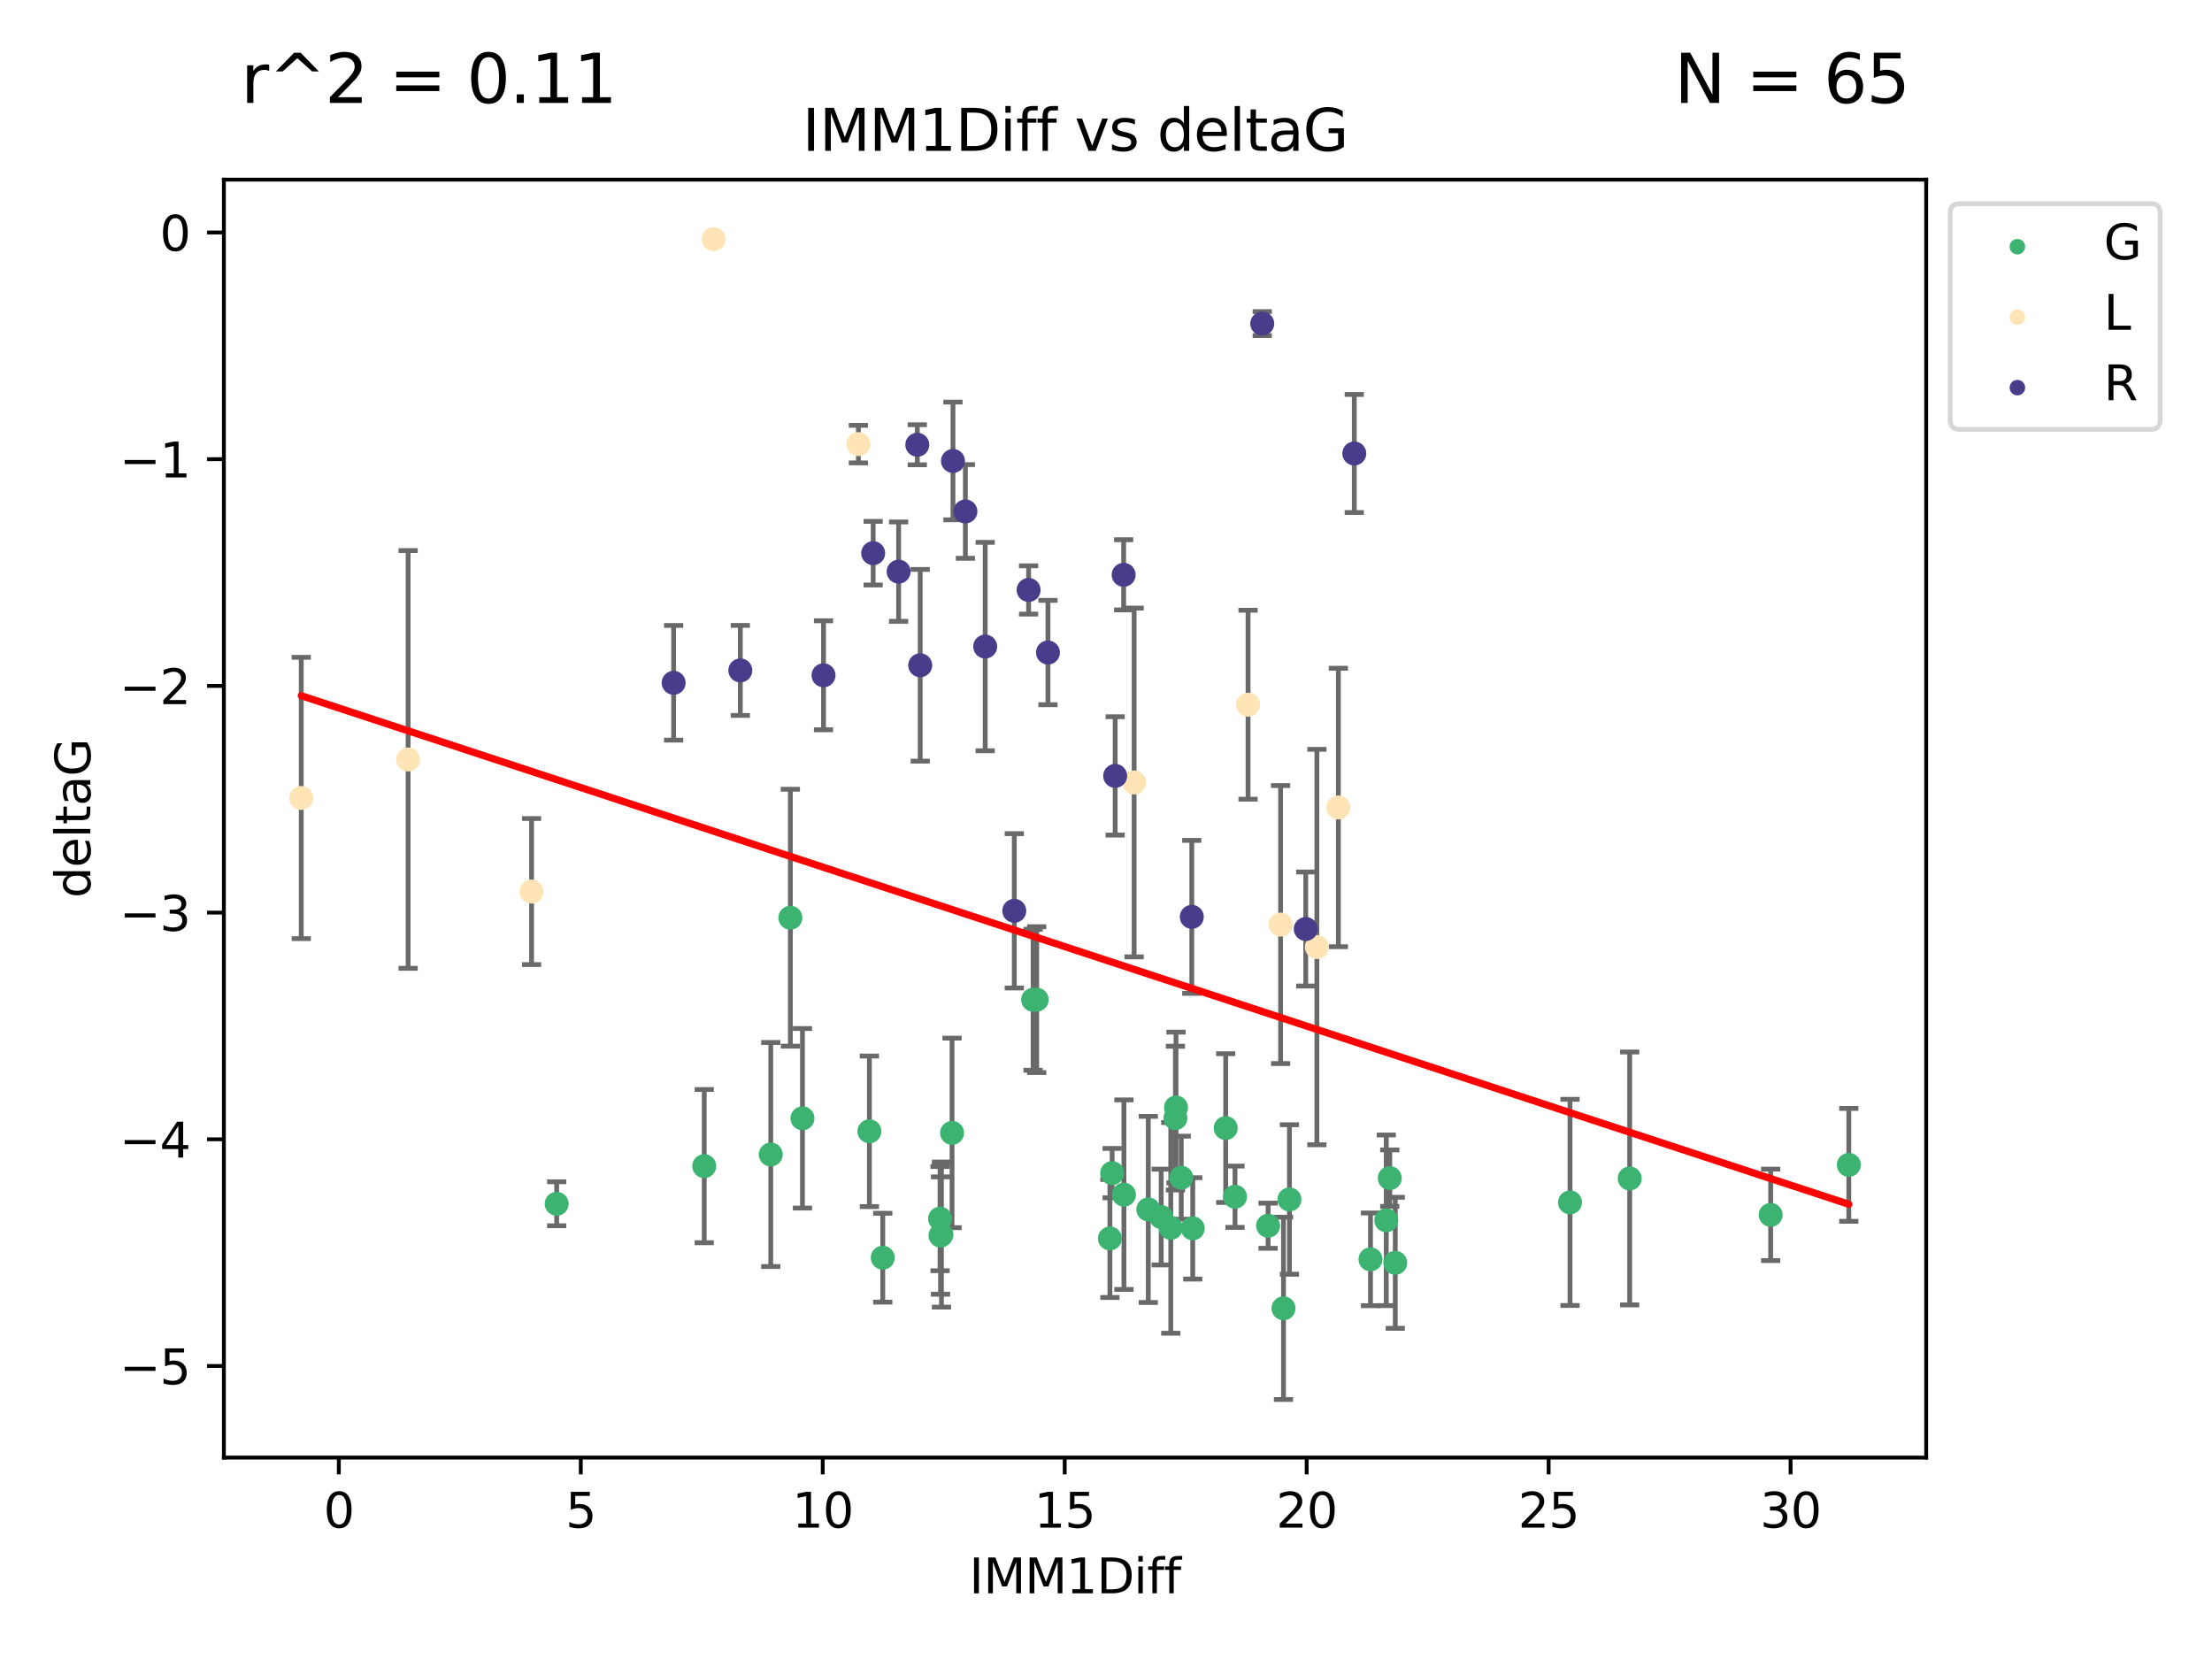 <?xml version="1.0" encoding="utf-8" standalone="no"?>
<!DOCTYPE svg PUBLIC "-//W3C//DTD SVG 1.1//EN"
  "http://www.w3.org/Graphics/SVG/1.1/DTD/svg11.dtd">
<svg xmlns:xlink="http://www.w3.org/1999/xlink" width="460.8pt" height="345.6pt" viewBox="0 0 460.8 345.6" xmlns="http://www.w3.org/2000/svg" version="1.1">
 <defs>
  <style type="text/css">*{stroke-linejoin: round; stroke-linecap: butt}</style>
 </defs>
 <g id="figure_1">
  <g id="patch_1">
   <path d="M 0 345.6 
L 460.8 345.6 
L 460.8 0 
L 0 0 
z
" style="fill: #ffffff"/>
  </g>
  <g id="axes_1">
   <g id="patch_2">
    <path d="M 46.64 303.64 
L 401.26 303.64 
L 401.26 37.422 
L 46.64 37.422 
z
" style="fill: #ffffff"/>
   </g>
   <g id="PathCollection_1">
    <defs>
     <path id="m5e28bf0455" d="M 0 1.118 
C 0.297 1.118 0.581 1 0.791 0.791 
C 1 0.581 1.118 0.297 1.118 0 
C 1.118 -0.297 1 -0.581 0.791 -0.791 
C 0.581 -1 0.297 -1.118 0 -1.118 
C -0.297 -1.118 -0.581 -1 -0.791 -0.791 
C -1 -0.581 -1.118 -0.297 -1.118 0 
C -1.118 0.297 -1 0.581 -0.791 0.791 
C -0.581 1 -0.297 1.118 0 1.118 
z
" style="stroke: #3cb371"/>
    </defs>
    <g clip-path="url(#p0a62c971f5)">
     <use xlink:href="#m5e28bf0455" x="196.121" y="257.184" style="fill: #3cb371; stroke: #3cb371"/>
     <use xlink:href="#m5e28bf0455" x="115.967" y="250.77" style="fill: #3cb371; stroke: #3cb371"/>
     <use xlink:href="#m5e28bf0455" x="183.893" y="262.001" style="fill: #3cb371; stroke: #3cb371"/>
     <use xlink:href="#m5e28bf0455" x="160.565" y="240.504" style="fill: #3cb371; stroke: #3cb371"/>
     <use xlink:href="#m5e28bf0455" x="146.704" y="242.925" style="fill: #3cb371; stroke: #3cb371"/>
     <use xlink:href="#m5e28bf0455" x="267.374" y="272.547" style="fill: #3cb371; stroke: #3cb371"/>
     <use xlink:href="#m5e28bf0455" x="239.208" y="251.945" style="fill: #3cb371; stroke: #3cb371"/>
     <use xlink:href="#m5e28bf0455" x="231.677" y="244.384" style="fill: #3cb371; stroke: #3cb371"/>
     <use xlink:href="#m5e28bf0455" x="257.273" y="249.302" style="fill: #3cb371; stroke: #3cb371"/>
     <use xlink:href="#m5e28bf0455" x="327.064" y="250.481" style="fill: #3cb371; stroke: #3cb371"/>
     <use xlink:href="#m5e28bf0455" x="290.661" y="263.066" style="fill: #3cb371; stroke: #3cb371"/>
     <use xlink:href="#m5e28bf0455" x="264.168" y="255.342" style="fill: #3cb371; stroke: #3cb371"/>
     <use xlink:href="#m5e28bf0455" x="195.93" y="257.39" style="fill: #3cb371; stroke: #3cb371"/>
     <use xlink:href="#m5e28bf0455" x="246.073" y="245.334" style="fill: #3cb371; stroke: #3cb371"/>
     <use xlink:href="#m5e28bf0455" x="241.899" y="253.535" style="fill: #3cb371; stroke: #3cb371"/>
     <use xlink:href="#m5e28bf0455" x="268.614" y="249.873" style="fill: #3cb371; stroke: #3cb371"/>
     <use xlink:href="#m5e28bf0455" x="215.961" y="208.247" style="fill: #3cb371; stroke: #3cb371"/>
     <use xlink:href="#m5e28bf0455" x="248.472" y="255.893" style="fill: #3cb371; stroke: #3cb371"/>
     <use xlink:href="#m5e28bf0455" x="243.895" y="255.789" style="fill: #3cb371; stroke: #3cb371"/>
     <use xlink:href="#m5e28bf0455" x="285.5" y="262.343" style="fill: #3cb371; stroke: #3cb371"/>
     <use xlink:href="#m5e28bf0455" x="368.86" y="253.077" style="fill: #3cb371; stroke: #3cb371"/>
     <use xlink:href="#m5e28bf0455" x="289.512" y="245.427" style="fill: #3cb371; stroke: #3cb371"/>
     <use xlink:href="#m5e28bf0455" x="181.111" y="235.671" style="fill: #3cb371; stroke: #3cb371"/>
     <use xlink:href="#m5e28bf0455" x="215.215" y="208.265" style="fill: #3cb371; stroke: #3cb371"/>
     <use xlink:href="#m5e28bf0455" x="234.137" y="248.869" style="fill: #3cb371; stroke: #3cb371"/>
     <use xlink:href="#m5e28bf0455" x="244.984" y="230.713" style="fill: #3cb371; stroke: #3cb371"/>
     <use xlink:href="#m5e28bf0455" x="231.213" y="257.993" style="fill: #3cb371; stroke: #3cb371"/>
     <use xlink:href="#m5e28bf0455" x="288.786" y="254.212" style="fill: #3cb371; stroke: #3cb371"/>
     <use xlink:href="#m5e28bf0455" x="385.141" y="242.663" style="fill: #3cb371; stroke: #3cb371"/>
     <use xlink:href="#m5e28bf0455" x="255.337" y="234.996" style="fill: #3cb371; stroke: #3cb371"/>
     <use xlink:href="#m5e28bf0455" x="244.863" y="232.927" style="fill: #3cb371; stroke: #3cb371"/>
     <use xlink:href="#m5e28bf0455" x="164.648" y="191.182" style="fill: #3cb371; stroke: #3cb371"/>
     <use xlink:href="#m5e28bf0455" x="198.329" y="236.001" style="fill: #3cb371; stroke: #3cb371"/>
     <use xlink:href="#m5e28bf0455" x="195.829" y="253.862" style="fill: #3cb371; stroke: #3cb371"/>
     <use xlink:href="#m5e28bf0455" x="339.494" y="245.493" style="fill: #3cb371; stroke: #3cb371"/>
     <use xlink:href="#m5e28bf0455" x="167.168" y="232.962" style="fill: #3cb371; stroke: #3cb371"/>
    </g>
   </g>
   <g id="PathCollection_2">
    <defs>
     <path id="m2e14bbdf99" d="M 0 1.118 
C 0.297 1.118 0.581 1 0.791 0.791 
C 1 0.581 1.118 0.297 1.118 0 
C 1.118 -0.297 1 -0.581 0.791 -0.791 
C 0.581 -1 0.297 -1.118 0 -1.118 
C -0.297 -1.118 -0.581 -1 -0.791 -0.791 
C -1 -0.581 -1.118 -0.297 -1.118 0 
C -1.118 0.297 -1 0.581 -0.791 0.791 
C -0.581 1 -0.297 1.118 0 1.118 
z
" style="stroke: #ffe4b5"/>
    </defs>
    <g clip-path="url(#p0a62c971f5)">
     <use xlink:href="#m2e14bbdf99" x="110.735" y="185.729" style="fill: #ffe4b5; stroke: #ffe4b5"/>
     <use xlink:href="#m2e14bbdf99" x="148.65" y="49.835" style="fill: #ffe4b5; stroke: #ffe4b5"/>
     <use xlink:href="#m2e14bbdf99" x="85.018" y="158.209" style="fill: #ffe4b5; stroke: #ffe4b5"/>
     <use xlink:href="#m2e14bbdf99" x="62.759" y="166.231" style="fill: #ffe4b5; stroke: #ffe4b5"/>
     <use xlink:href="#m2e14bbdf99" x="278.806" y="168.213" style="fill: #ffe4b5; stroke: #ffe4b5"/>
     <use xlink:href="#m2e14bbdf99" x="266.769" y="192.603" style="fill: #ffe4b5; stroke: #ffe4b5"/>
     <use xlink:href="#m2e14bbdf99" x="274.33" y="197.287" style="fill: #ffe4b5; stroke: #ffe4b5"/>
     <use xlink:href="#m2e14bbdf99" x="178.822" y="92.516" style="fill: #ffe4b5; stroke: #ffe4b5"/>
     <use xlink:href="#m2e14bbdf99" x="236.264" y="163.006" style="fill: #ffe4b5; stroke: #ffe4b5"/>
     <use xlink:href="#m2e14bbdf99" x="259.995" y="146.804" style="fill: #ffe4b5; stroke: #ffe4b5"/>
    </g>
   </g>
   <g id="PathCollection_3">
    <defs>
     <path id="m097115cc03" d="M 0 1.118 
C 0.297 1.118 0.581 1 0.791 0.791 
C 1 0.581 1.118 0.297 1.118 0 
C 1.118 -0.297 1 -0.581 0.791 -0.791 
C 0.581 -1 0.297 -1.118 0 -1.118 
C -0.297 -1.118 -0.581 -1 -0.791 -0.791 
C -1 -0.581 -1.118 -0.297 -1.118 0 
C -1.118 0.297 -1 0.581 -0.791 0.791 
C -0.581 1 -0.297 1.118 0 1.118 
z
" style="stroke: #483d8b"/>
    </defs>
    <g clip-path="url(#p0a62c971f5)">
     <use xlink:href="#m097115cc03" x="262.949" y="67.411" style="fill: #483d8b; stroke: #483d8b"/>
     <use xlink:href="#m097115cc03" x="198.521" y="96.025" style="fill: #483d8b; stroke: #483d8b"/>
     <use xlink:href="#m097115cc03" x="140.333" y="142.24" style="fill: #483d8b; stroke: #483d8b"/>
     <use xlink:href="#m097115cc03" x="201.111" y="106.546" style="fill: #483d8b; stroke: #483d8b"/>
     <use xlink:href="#m097115cc03" x="248.271" y="190.999" style="fill: #483d8b; stroke: #483d8b"/>
     <use xlink:href="#m097115cc03" x="181.897" y="115.236" style="fill: #483d8b; stroke: #483d8b"/>
     <use xlink:href="#m097115cc03" x="205.235" y="134.69" style="fill: #483d8b; stroke: #483d8b"/>
     <use xlink:href="#m097115cc03" x="154.224" y="139.659" style="fill: #483d8b; stroke: #483d8b"/>
     <use xlink:href="#m097115cc03" x="187.2" y="119.081" style="fill: #483d8b; stroke: #483d8b"/>
     <use xlink:href="#m097115cc03" x="218.31" y="135.932" style="fill: #483d8b; stroke: #483d8b"/>
     <use xlink:href="#m097115cc03" x="211.293" y="189.741" style="fill: #483d8b; stroke: #483d8b"/>
     <use xlink:href="#m097115cc03" x="214.277" y="122.899" style="fill: #483d8b; stroke: #483d8b"/>
     <use xlink:href="#m097115cc03" x="234.076" y="119.745" style="fill: #483d8b; stroke: #483d8b"/>
     <use xlink:href="#m097115cc03" x="171.554" y="140.674" style="fill: #483d8b; stroke: #483d8b"/>
     <use xlink:href="#m097115cc03" x="232.312" y="161.632" style="fill: #483d8b; stroke: #483d8b"/>
     <use xlink:href="#m097115cc03" x="282.123" y="94.465" style="fill: #483d8b; stroke: #483d8b"/>
     <use xlink:href="#m097115cc03" x="191.091" y="92.652" style="fill: #483d8b; stroke: #483d8b"/>
     <use xlink:href="#m097115cc03" x="191.696" y="138.588" style="fill: #483d8b; stroke: #483d8b"/>
     <use xlink:href="#m097115cc03" x="272.011" y="193.528" style="fill: #483d8b; stroke: #483d8b"/>
    </g>
   </g>
   <g id="matplotlib.axis_1">
    <g id="xtick_1">
     <g id="line2d_1">
      <defs>
       <path id="mc33cc6350c" d="M 0 0 
L 0 3.5 
" style="stroke: #000000; stroke-width: 0.8"/>
      </defs>
      <g>
       <use xlink:href="#mc33cc6350c" x="70.582" y="303.64" style="stroke: #000000; stroke-width: 0.8"/>
      </g>
     </g>
     <g id="text_1">
      <!-- 0 -->
      <g transform="translate(67.401 318.238)scale(0.1 -0.1)">
       <defs>
        <path id="DejaVuSans-30" d="M 2034 4250 
Q 1547 4250 1301 3770 
Q 1056 3291 1056 2328 
Q 1056 1369 1301 889 
Q 1547 409 2034 409 
Q 2525 409 2770 889 
Q 3016 1369 3016 2328 
Q 3016 3291 2770 3770 
Q 2525 4250 2034 4250 
z
M 2034 4750 
Q 2819 4750 3233 4129 
Q 3647 3509 3647 2328 
Q 3647 1150 3233 529 
Q 2819 -91 2034 -91 
Q 1250 -91 836 529 
Q 422 1150 422 2328 
Q 422 3509 836 4129 
Q 1250 4750 2034 4750 
z
" transform="scale(0.016)"/>
       </defs>
       <use xlink:href="#DejaVuSans-30"/>
      </g>
     </g>
    </g>
    <g id="xtick_2">
     <g id="line2d_2">
      <g>
       <use xlink:href="#mc33cc6350c" x="120.987" y="303.64" style="stroke: #000000; stroke-width: 0.8"/>
      </g>
     </g>
     <g id="text_2">
      <!-- 5 -->
      <g transform="translate(117.806 318.238)scale(0.1 -0.1)">
       <defs>
        <path id="DejaVuSans-35" d="M 691 4666 
L 3169 4666 
L 3169 4134 
L 1269 4134 
L 1269 2991 
Q 1406 3038 1543 3061 
Q 1681 3084 1819 3084 
Q 2600 3084 3056 2656 
Q 3513 2228 3513 1497 
Q 3513 744 3044 326 
Q 2575 -91 1722 -91 
Q 1428 -91 1123 -41 
Q 819 9 494 109 
L 494 744 
Q 775 591 1075 516 
Q 1375 441 1709 441 
Q 2250 441 2565 725 
Q 2881 1009 2881 1497 
Q 2881 1984 2565 2268 
Q 2250 2553 1709 2553 
Q 1456 2553 1204 2497 
Q 953 2441 691 2322 
L 691 4666 
z
" transform="scale(0.016)"/>
       </defs>
       <use xlink:href="#DejaVuSans-35"/>
      </g>
     </g>
    </g>
    <g id="xtick_3">
     <g id="line2d_3">
      <g>
       <use xlink:href="#mc33cc6350c" x="171.392" y="303.64" style="stroke: #000000; stroke-width: 0.8"/>
      </g>
     </g>
     <g id="text_3">
      <!-- 10 -->
      <g transform="translate(165.03 318.238)scale(0.1 -0.1)">
       <defs>
        <path id="DejaVuSans-31" d="M 794 531 
L 1825 531 
L 1825 4091 
L 703 3866 
L 703 4441 
L 1819 4666 
L 2450 4666 
L 2450 531 
L 3481 531 
L 3481 0 
L 794 0 
L 794 531 
z
" transform="scale(0.016)"/>
       </defs>
       <use xlink:href="#DejaVuSans-31"/>
       <use xlink:href="#DejaVuSans-30" x="63.623"/>
      </g>
     </g>
    </g>
    <g id="xtick_4">
     <g id="line2d_4">
      <g>
       <use xlink:href="#mc33cc6350c" x="221.798" y="303.64" style="stroke: #000000; stroke-width: 0.8"/>
      </g>
     </g>
     <g id="text_4">
      <!-- 15 -->
      <g transform="translate(215.435 318.238)scale(0.1 -0.1)">
       <use xlink:href="#DejaVuSans-31"/>
       <use xlink:href="#DejaVuSans-35" x="63.623"/>
      </g>
     </g>
    </g>
    <g id="xtick_5">
     <g id="line2d_5">
      <g>
       <use xlink:href="#mc33cc6350c" x="272.203" y="303.64" style="stroke: #000000; stroke-width: 0.8"/>
      </g>
     </g>
     <g id="text_5">
      <!-- 20 -->
      <g transform="translate(265.84 318.238)scale(0.1 -0.1)">
       <defs>
        <path id="DejaVuSans-32" d="M 1228 531 
L 3431 531 
L 3431 0 
L 469 0 
L 469 531 
Q 828 903 1448 1529 
Q 2069 2156 2228 2338 
Q 2531 2678 2651 2914 
Q 2772 3150 2772 3378 
Q 2772 3750 2511 3984 
Q 2250 4219 1831 4219 
Q 1534 4219 1204 4116 
Q 875 4013 500 3803 
L 500 4441 
Q 881 4594 1212 4672 
Q 1544 4750 1819 4750 
Q 2544 4750 2975 4387 
Q 3406 4025 3406 3419 
Q 3406 3131 3298 2873 
Q 3191 2616 2906 2266 
Q 2828 2175 2409 1742 
Q 1991 1309 1228 531 
z
" transform="scale(0.016)"/>
       </defs>
       <use xlink:href="#DejaVuSans-32"/>
       <use xlink:href="#DejaVuSans-30" x="63.623"/>
      </g>
     </g>
    </g>
    <g id="xtick_6">
     <g id="line2d_6">
      <g>
       <use xlink:href="#mc33cc6350c" x="322.608" y="303.64" style="stroke: #000000; stroke-width: 0.8"/>
      </g>
     </g>
     <g id="text_6">
      <!-- 25 -->
      <g transform="translate(316.246 318.238)scale(0.1 -0.1)">
       <use xlink:href="#DejaVuSans-32"/>
       <use xlink:href="#DejaVuSans-35" x="63.623"/>
      </g>
     </g>
    </g>
    <g id="xtick_7">
     <g id="line2d_7">
      <g>
       <use xlink:href="#mc33cc6350c" x="373.013" y="303.64" style="stroke: #000000; stroke-width: 0.8"/>
      </g>
     </g>
     <g id="text_7">
      <!-- 30 -->
      <g transform="translate(366.651 318.238)scale(0.1 -0.1)">
       <defs>
        <path id="DejaVuSans-33" d="M 2597 2516 
Q 3050 2419 3304 2112 
Q 3559 1806 3559 1356 
Q 3559 666 3084 287 
Q 2609 -91 1734 -91 
Q 1441 -91 1130 -33 
Q 819 25 488 141 
L 488 750 
Q 750 597 1062 519 
Q 1375 441 1716 441 
Q 2309 441 2620 675 
Q 2931 909 2931 1356 
Q 2931 1769 2642 2001 
Q 2353 2234 1838 2234 
L 1294 2234 
L 1294 2753 
L 1863 2753 
Q 2328 2753 2575 2939 
Q 2822 3125 2822 3475 
Q 2822 3834 2567 4026 
Q 2313 4219 1838 4219 
Q 1578 4219 1281 4162 
Q 984 4106 628 3988 
L 628 4550 
Q 988 4650 1302 4700 
Q 1616 4750 1894 4750 
Q 2613 4750 3031 4423 
Q 3450 4097 3450 3541 
Q 3450 3153 3228 2886 
Q 3006 2619 2597 2516 
z
" transform="scale(0.016)"/>
       </defs>
       <use xlink:href="#DejaVuSans-33"/>
       <use xlink:href="#DejaVuSans-30" x="63.623"/>
      </g>
     </g>
    </g>
    <g id="text_8">
     <!-- IMM1Diff -->
     <g transform="translate(201.906 331.917)scale(0.1 -0.1)">
      <defs>
       <path id="DejaVuSans-49" d="M 628 4666 
L 1259 4666 
L 1259 0 
L 628 0 
L 628 4666 
z
" transform="scale(0.016)"/>
       <path id="DejaVuSans-4d" d="M 628 4666 
L 1569 4666 
L 2759 1491 
L 3956 4666 
L 4897 4666 
L 4897 0 
L 4281 0 
L 4281 4097 
L 3078 897 
L 2444 897 
L 1241 4097 
L 1241 0 
L 628 0 
L 628 4666 
z
" transform="scale(0.016)"/>
       <path id="DejaVuSans-44" d="M 1259 4147 
L 1259 519 
L 2022 519 
Q 2988 519 3436 956 
Q 3884 1394 3884 2338 
Q 3884 3275 3436 3711 
Q 2988 4147 2022 4147 
L 1259 4147 
z
M 628 4666 
L 1925 4666 
Q 3281 4666 3915 4102 
Q 4550 3538 4550 2338 
Q 4550 1131 3912 565 
Q 3275 0 1925 0 
L 628 0 
L 628 4666 
z
" transform="scale(0.016)"/>
       <path id="DejaVuSans-69" d="M 603 3500 
L 1178 3500 
L 1178 0 
L 603 0 
L 603 3500 
z
M 603 4863 
L 1178 4863 
L 1178 4134 
L 603 4134 
L 603 4863 
z
" transform="scale(0.016)"/>
       <path id="DejaVuSans-66" d="M 2375 4863 
L 2375 4384 
L 1825 4384 
Q 1516 4384 1395 4259 
Q 1275 4134 1275 3809 
L 1275 3500 
L 2222 3500 
L 2222 3053 
L 1275 3053 
L 1275 0 
L 697 0 
L 697 3053 
L 147 3053 
L 147 3500 
L 697 3500 
L 697 3744 
Q 697 4328 969 4595 
Q 1241 4863 1831 4863 
L 2375 4863 
z
" transform="scale(0.016)"/>
      </defs>
      <use xlink:href="#DejaVuSans-49"/>
      <use xlink:href="#DejaVuSans-4d" x="29.492"/>
      <use xlink:href="#DejaVuSans-4d" x="115.771"/>
      <use xlink:href="#DejaVuSans-31" x="202.051"/>
      <use xlink:href="#DejaVuSans-44" x="265.674"/>
      <use xlink:href="#DejaVuSans-69" x="342.676"/>
      <use xlink:href="#DejaVuSans-66" x="370.459"/>
      <use xlink:href="#DejaVuSans-66" x="405.664"/>
     </g>
    </g>
   </g>
   <g id="matplotlib.axis_2">
    <g id="ytick_1">
     <g id="line2d_8">
      <defs>
       <path id="mf5f9fd5bc7" d="M 0 0 
L -3.5 0 
" style="stroke: #000000; stroke-width: 0.8"/>
      </defs>
      <g>
       <use xlink:href="#mf5f9fd5bc7" x="46.64" y="284.561" style="stroke: #000000; stroke-width: 0.8"/>
      </g>
     </g>
     <g id="text_9">
      <!-- −5 -->
      <g transform="translate(24.898 288.36)scale(0.1 -0.1)">
       <defs>
        <path id="DejaVuSans-2212" d="M 678 2272 
L 4684 2272 
L 4684 1741 
L 678 1741 
L 678 2272 
z
" transform="scale(0.016)"/>
       </defs>
       <use xlink:href="#DejaVuSans-2212"/>
       <use xlink:href="#DejaVuSans-35" x="83.789"/>
      </g>
     </g>
    </g>
    <g id="ytick_2">
     <g id="line2d_9">
      <g>
       <use xlink:href="#mf5f9fd5bc7" x="46.64" y="237.336" style="stroke: #000000; stroke-width: 0.8"/>
      </g>
     </g>
     <g id="text_10">
      <!-- −4 -->
      <g transform="translate(24.898 241.135)scale(0.1 -0.1)">
       <defs>
        <path id="DejaVuSans-34" d="M 2419 4116 
L 825 1625 
L 2419 1625 
L 2419 4116 
z
M 2253 4666 
L 3047 4666 
L 3047 1625 
L 3713 1625 
L 3713 1100 
L 3047 1100 
L 3047 0 
L 2419 0 
L 2419 1100 
L 313 1100 
L 313 1709 
L 2253 4666 
z
" transform="scale(0.016)"/>
       </defs>
       <use xlink:href="#DejaVuSans-2212"/>
       <use xlink:href="#DejaVuSans-34" x="83.789"/>
      </g>
     </g>
    </g>
    <g id="ytick_3">
     <g id="line2d_10">
      <g>
       <use xlink:href="#mf5f9fd5bc7" x="46.64" y="190.11" style="stroke: #000000; stroke-width: 0.8"/>
      </g>
     </g>
     <g id="text_11">
      <!-- −3 -->
      <g transform="translate(24.898 193.909)scale(0.1 -0.1)">
       <use xlink:href="#DejaVuSans-2212"/>
       <use xlink:href="#DejaVuSans-33" x="83.789"/>
      </g>
     </g>
    </g>
    <g id="ytick_4">
     <g id="line2d_11">
      <g>
       <use xlink:href="#mf5f9fd5bc7" x="46.64" y="142.885" style="stroke: #000000; stroke-width: 0.8"/>
      </g>
     </g>
     <g id="text_12">
      <!-- −2 -->
      <g transform="translate(24.898 146.684)scale(0.1 -0.1)">
       <use xlink:href="#DejaVuSans-2212"/>
       <use xlink:href="#DejaVuSans-32" x="83.789"/>
      </g>
     </g>
    </g>
    <g id="ytick_5">
     <g id="line2d_12">
      <g>
       <use xlink:href="#mf5f9fd5bc7" x="46.64" y="95.659" style="stroke: #000000; stroke-width: 0.8"/>
      </g>
     </g>
     <g id="text_13">
      <!-- −1 -->
      <g transform="translate(24.898 99.458)scale(0.1 -0.1)">
       <use xlink:href="#DejaVuSans-2212"/>
       <use xlink:href="#DejaVuSans-31" x="83.789"/>
      </g>
     </g>
    </g>
    <g id="ytick_6">
     <g id="line2d_13">
      <g>
       <use xlink:href="#mf5f9fd5bc7" x="46.64" y="48.434" style="stroke: #000000; stroke-width: 0.8"/>
      </g>
     </g>
     <g id="text_14">
      <!-- 0 -->
      <g transform="translate(33.278 52.233)scale(0.1 -0.1)">
       <use xlink:href="#DejaVuSans-30"/>
      </g>
     </g>
    </g>
    <g id="text_15">
     <!-- deltaG -->
     <g transform="translate(18.818 187.069)rotate(-90)scale(0.1 -0.1)">
      <defs>
       <path id="DejaVuSans-64" d="M 2906 2969 
L 2906 4863 
L 3481 4863 
L 3481 0 
L 2906 0 
L 2906 525 
Q 2725 213 2448 61 
Q 2172 -91 1784 -91 
Q 1150 -91 751 415 
Q 353 922 353 1747 
Q 353 2572 751 3078 
Q 1150 3584 1784 3584 
Q 2172 3584 2448 3432 
Q 2725 3281 2906 2969 
z
M 947 1747 
Q 947 1113 1208 752 
Q 1469 391 1925 391 
Q 2381 391 2643 752 
Q 2906 1113 2906 1747 
Q 2906 2381 2643 2742 
Q 2381 3103 1925 3103 
Q 1469 3103 1208 2742 
Q 947 2381 947 1747 
z
" transform="scale(0.016)"/>
       <path id="DejaVuSans-65" d="M 3597 1894 
L 3597 1613 
L 953 1613 
Q 991 1019 1311 708 
Q 1631 397 2203 397 
Q 2534 397 2845 478 
Q 3156 559 3463 722 
L 3463 178 
Q 3153 47 2828 -22 
Q 2503 -91 2169 -91 
Q 1331 -91 842 396 
Q 353 884 353 1716 
Q 353 2575 817 3079 
Q 1281 3584 2069 3584 
Q 2775 3584 3186 3129 
Q 3597 2675 3597 1894 
z
M 3022 2063 
Q 3016 2534 2758 2815 
Q 2500 3097 2075 3097 
Q 1594 3097 1305 2825 
Q 1016 2553 972 2059 
L 3022 2063 
z
" transform="scale(0.016)"/>
       <path id="DejaVuSans-6c" d="M 603 4863 
L 1178 4863 
L 1178 0 
L 603 0 
L 603 4863 
z
" transform="scale(0.016)"/>
       <path id="DejaVuSans-74" d="M 1172 4494 
L 1172 3500 
L 2356 3500 
L 2356 3053 
L 1172 3053 
L 1172 1153 
Q 1172 725 1289 603 
Q 1406 481 1766 481 
L 2356 481 
L 2356 0 
L 1766 0 
Q 1100 0 847 248 
Q 594 497 594 1153 
L 594 3053 
L 172 3053 
L 172 3500 
L 594 3500 
L 594 4494 
L 1172 4494 
z
" transform="scale(0.016)"/>
       <path id="DejaVuSans-61" d="M 2194 1759 
Q 1497 1759 1228 1600 
Q 959 1441 959 1056 
Q 959 750 1161 570 
Q 1363 391 1709 391 
Q 2188 391 2477 730 
Q 2766 1069 2766 1631 
L 2766 1759 
L 2194 1759 
z
M 3341 1997 
L 3341 0 
L 2766 0 
L 2766 531 
Q 2569 213 2275 61 
Q 1981 -91 1556 -91 
Q 1019 -91 701 211 
Q 384 513 384 1019 
Q 384 1609 779 1909 
Q 1175 2209 1959 2209 
L 2766 2209 
L 2766 2266 
Q 2766 2663 2505 2880 
Q 2244 3097 1772 3097 
Q 1472 3097 1187 3025 
Q 903 2953 641 2809 
L 641 3341 
Q 956 3463 1253 3523 
Q 1550 3584 1831 3584 
Q 2591 3584 2966 3190 
Q 3341 2797 3341 1997 
z
" transform="scale(0.016)"/>
       <path id="DejaVuSans-47" d="M 3809 666 
L 3809 1919 
L 2778 1919 
L 2778 2438 
L 4434 2438 
L 4434 434 
Q 4069 175 3628 42 
Q 3188 -91 2688 -91 
Q 1594 -91 976 548 
Q 359 1188 359 2328 
Q 359 3472 976 4111 
Q 1594 4750 2688 4750 
Q 3144 4750 3555 4637 
Q 3966 4525 4313 4306 
L 4313 3634 
Q 3963 3931 3569 4081 
Q 3175 4231 2741 4231 
Q 1884 4231 1454 3753 
Q 1025 3275 1025 2328 
Q 1025 1384 1454 906 
Q 1884 428 2741 428 
Q 3075 428 3337 486 
Q 3600 544 3809 666 
z
" transform="scale(0.016)"/>
      </defs>
      <use xlink:href="#DejaVuSans-64"/>
      <use xlink:href="#DejaVuSans-65" x="63.477"/>
      <use xlink:href="#DejaVuSans-6c" x="125"/>
      <use xlink:href="#DejaVuSans-74" x="152.783"/>
      <use xlink:href="#DejaVuSans-61" x="191.992"/>
      <use xlink:href="#DejaVuSans-47" x="253.271"/>
     </g>
    </g>
   </g>
   <g id="LineCollection_1">
    <path d="M 196.121 272.298 
L 196.121 242.07 
" clip-path="url(#p0a62c971f5)" style="fill: none; stroke: #696969"/>
    <path d="M 115.967 255.353 
L 115.967 246.186 
" clip-path="url(#p0a62c971f5)" style="fill: none; stroke: #696969"/>
    <path d="M 183.893 271.259 
L 183.893 252.742 
" clip-path="url(#p0a62c971f5)" style="fill: none; stroke: #696969"/>
    <path d="M 160.565 263.841 
L 160.565 217.166 
" clip-path="url(#p0a62c971f5)" style="fill: none; stroke: #696969"/>
    <path d="M 146.704 258.885 
L 146.704 226.964 
" clip-path="url(#p0a62c971f5)" style="fill: none; stroke: #696969"/>
    <path d="M 267.374 291.539 
L 267.374 253.556 
" clip-path="url(#p0a62c971f5)" style="fill: none; stroke: #696969"/>
    <path d="M 239.208 271.33 
L 239.208 232.559 
" clip-path="url(#p0a62c971f5)" style="fill: none; stroke: #696969"/>
    <path d="M 231.677 249.529 
L 231.677 239.239 
" clip-path="url(#p0a62c971f5)" style="fill: none; stroke: #696969"/>
    <path d="M 257.273 255.689 
L 257.273 242.915 
" clip-path="url(#p0a62c971f5)" style="fill: none; stroke: #696969"/>
    <path d="M 327.064 271.954 
L 327.064 229.009 
" clip-path="url(#p0a62c971f5)" style="fill: none; stroke: #696969"/>
    <path d="M 290.661 276.715 
L 290.661 249.417 
" clip-path="url(#p0a62c971f5)" style="fill: none; stroke: #696969"/>
    <path d="M 264.168 260.048 
L 264.168 250.636 
" clip-path="url(#p0a62c971f5)" style="fill: none; stroke: #696969"/>
    <path d="M 195.93 269.618 
L 195.93 245.162 
" clip-path="url(#p0a62c971f5)" style="fill: none; stroke: #696969"/>
    <path d="M 246.073 253.986 
L 246.073 236.683 
" clip-path="url(#p0a62c971f5)" style="fill: none; stroke: #696969"/>
    <path d="M 241.899 263.508 
L 241.899 243.561 
" clip-path="url(#p0a62c971f5)" style="fill: none; stroke: #696969"/>
    <path d="M 268.614 265.447 
L 268.614 234.3 
" clip-path="url(#p0a62c971f5)" style="fill: none; stroke: #696969"/>
    <path d="M 215.961 223.438 
L 215.961 193.056 
" clip-path="url(#p0a62c971f5)" style="fill: none; stroke: #696969"/>
    <path d="M 248.472 266.455 
L 248.472 245.332 
" clip-path="url(#p0a62c971f5)" style="fill: none; stroke: #696969"/>
    <path d="M 243.895 277.736 
L 243.895 233.842 
" clip-path="url(#p0a62c971f5)" style="fill: none; stroke: #696969"/>
    <path d="M 285.5 272.003 
L 285.5 252.684 
" clip-path="url(#p0a62c971f5)" style="fill: none; stroke: #696969"/>
    <path d="M 368.86 262.6 
L 368.86 243.555 
" clip-path="url(#p0a62c971f5)" style="fill: none; stroke: #696969"/>
    <path d="M 289.512 251.307 
L 289.512 239.547 
" clip-path="url(#p0a62c971f5)" style="fill: none; stroke: #696969"/>
    <path d="M 181.111 251.352 
L 181.111 219.99 
" clip-path="url(#p0a62c971f5)" style="fill: none; stroke: #696969"/>
    <path d="M 215.215 222.946 
L 215.215 193.585 
" clip-path="url(#p0a62c971f5)" style="fill: none; stroke: #696969"/>
    <path d="M 234.137 268.611 
L 234.137 229.128 
" clip-path="url(#p0a62c971f5)" style="fill: none; stroke: #696969"/>
    <path d="M 244.984 246.414 
L 244.984 215.011 
" clip-path="url(#p0a62c971f5)" style="fill: none; stroke: #696969"/>
    <path d="M 231.213 270.286 
L 231.213 245.699 
" clip-path="url(#p0a62c971f5)" style="fill: none; stroke: #696969"/>
    <path d="M 288.786 271.981 
L 288.786 236.442 
" clip-path="url(#p0a62c971f5)" style="fill: none; stroke: #696969"/>
    <path d="M 385.141 254.421 
L 385.141 230.905 
" clip-path="url(#p0a62c971f5)" style="fill: none; stroke: #696969"/>
    <path d="M 255.337 250.49 
L 255.337 219.503 
" clip-path="url(#p0a62c971f5)" style="fill: none; stroke: #696969"/>
    <path d="M 244.863 247.902 
L 244.863 217.951 
" clip-path="url(#p0a62c971f5)" style="fill: none; stroke: #696969"/>
    <path d="M 164.648 217.942 
L 164.648 164.423 
" clip-path="url(#p0a62c971f5)" style="fill: none; stroke: #696969"/>
    <path d="M 198.329 255.742 
L 198.329 216.26 
" clip-path="url(#p0a62c971f5)" style="fill: none; stroke: #696969"/>
    <path d="M 195.829 264.712 
L 195.829 243.011 
" clip-path="url(#p0a62c971f5)" style="fill: none; stroke: #696969"/>
    <path d="M 339.494 271.837 
L 339.494 219.148 
" clip-path="url(#p0a62c971f5)" style="fill: none; stroke: #696969"/>
    <path d="M 167.168 251.664 
L 167.168 214.261 
" clip-path="url(#p0a62c971f5)" style="fill: none; stroke: #696969"/>
   </g>
   <g id="line2d_14">
    <defs>
     <path id="mbb348c89db" d="M 2 0 
L -2 -0 
" style="stroke: #696969"/>
    </defs>
    <g clip-path="url(#p0a62c971f5)">
     <use xlink:href="#mbb348c89db" x="196.121" y="272.298" style="fill: #696969; stroke: #696969"/>
     <use xlink:href="#mbb348c89db" x="115.967" y="255.353" style="fill: #696969; stroke: #696969"/>
     <use xlink:href="#mbb348c89db" x="183.893" y="271.259" style="fill: #696969; stroke: #696969"/>
     <use xlink:href="#mbb348c89db" x="160.565" y="263.841" style="fill: #696969; stroke: #696969"/>
     <use xlink:href="#mbb348c89db" x="146.704" y="258.885" style="fill: #696969; stroke: #696969"/>
     <use xlink:href="#mbb348c89db" x="267.374" y="291.539" style="fill: #696969; stroke: #696969"/>
     <use xlink:href="#mbb348c89db" x="239.208" y="271.33" style="fill: #696969; stroke: #696969"/>
     <use xlink:href="#mbb348c89db" x="231.677" y="249.529" style="fill: #696969; stroke: #696969"/>
     <use xlink:href="#mbb348c89db" x="257.273" y="255.689" style="fill: #696969; stroke: #696969"/>
     <use xlink:href="#mbb348c89db" x="327.064" y="271.954" style="fill: #696969; stroke: #696969"/>
     <use xlink:href="#mbb348c89db" x="290.661" y="276.715" style="fill: #696969; stroke: #696969"/>
     <use xlink:href="#mbb348c89db" x="264.168" y="260.048" style="fill: #696969; stroke: #696969"/>
     <use xlink:href="#mbb348c89db" x="195.93" y="269.618" style="fill: #696969; stroke: #696969"/>
     <use xlink:href="#mbb348c89db" x="246.073" y="253.986" style="fill: #696969; stroke: #696969"/>
     <use xlink:href="#mbb348c89db" x="241.899" y="263.508" style="fill: #696969; stroke: #696969"/>
     <use xlink:href="#mbb348c89db" x="268.614" y="265.447" style="fill: #696969; stroke: #696969"/>
     <use xlink:href="#mbb348c89db" x="215.961" y="223.438" style="fill: #696969; stroke: #696969"/>
     <use xlink:href="#mbb348c89db" x="248.472" y="266.455" style="fill: #696969; stroke: #696969"/>
     <use xlink:href="#mbb348c89db" x="243.895" y="277.736" style="fill: #696969; stroke: #696969"/>
     <use xlink:href="#mbb348c89db" x="285.5" y="272.003" style="fill: #696969; stroke: #696969"/>
     <use xlink:href="#mbb348c89db" x="368.86" y="262.6" style="fill: #696969; stroke: #696969"/>
     <use xlink:href="#mbb348c89db" x="289.512" y="251.307" style="fill: #696969; stroke: #696969"/>
     <use xlink:href="#mbb348c89db" x="181.111" y="251.352" style="fill: #696969; stroke: #696969"/>
     <use xlink:href="#mbb348c89db" x="215.215" y="222.946" style="fill: #696969; stroke: #696969"/>
     <use xlink:href="#mbb348c89db" x="234.137" y="268.611" style="fill: #696969; stroke: #696969"/>
     <use xlink:href="#mbb348c89db" x="244.984" y="246.414" style="fill: #696969; stroke: #696969"/>
     <use xlink:href="#mbb348c89db" x="231.213" y="270.286" style="fill: #696969; stroke: #696969"/>
     <use xlink:href="#mbb348c89db" x="288.786" y="271.981" style="fill: #696969; stroke: #696969"/>
     <use xlink:href="#mbb348c89db" x="385.141" y="254.421" style="fill: #696969; stroke: #696969"/>
     <use xlink:href="#mbb348c89db" x="255.337" y="250.49" style="fill: #696969; stroke: #696969"/>
     <use xlink:href="#mbb348c89db" x="244.863" y="247.902" style="fill: #696969; stroke: #696969"/>
     <use xlink:href="#mbb348c89db" x="164.648" y="217.942" style="fill: #696969; stroke: #696969"/>
     <use xlink:href="#mbb348c89db" x="198.329" y="255.742" style="fill: #696969; stroke: #696969"/>
     <use xlink:href="#mbb348c89db" x="195.829" y="264.712" style="fill: #696969; stroke: #696969"/>
     <use xlink:href="#mbb348c89db" x="339.494" y="271.837" style="fill: #696969; stroke: #696969"/>
     <use xlink:href="#mbb348c89db" x="167.168" y="251.664" style="fill: #696969; stroke: #696969"/>
    </g>
   </g>
   <g id="line2d_15">
    <g clip-path="url(#p0a62c971f5)">
     <use xlink:href="#mbb348c89db" x="196.121" y="242.07" style="fill: #696969; stroke: #696969"/>
     <use xlink:href="#mbb348c89db" x="115.967" y="246.186" style="fill: #696969; stroke: #696969"/>
     <use xlink:href="#mbb348c89db" x="183.893" y="252.742" style="fill: #696969; stroke: #696969"/>
     <use xlink:href="#mbb348c89db" x="160.565" y="217.166" style="fill: #696969; stroke: #696969"/>
     <use xlink:href="#mbb348c89db" x="146.704" y="226.964" style="fill: #696969; stroke: #696969"/>
     <use xlink:href="#mbb348c89db" x="267.374" y="253.556" style="fill: #696969; stroke: #696969"/>
     <use xlink:href="#mbb348c89db" x="239.208" y="232.559" style="fill: #696969; stroke: #696969"/>
     <use xlink:href="#mbb348c89db" x="231.677" y="239.239" style="fill: #696969; stroke: #696969"/>
     <use xlink:href="#mbb348c89db" x="257.273" y="242.915" style="fill: #696969; stroke: #696969"/>
     <use xlink:href="#mbb348c89db" x="327.064" y="229.009" style="fill: #696969; stroke: #696969"/>
     <use xlink:href="#mbb348c89db" x="290.661" y="249.417" style="fill: #696969; stroke: #696969"/>
     <use xlink:href="#mbb348c89db" x="264.168" y="250.636" style="fill: #696969; stroke: #696969"/>
     <use xlink:href="#mbb348c89db" x="195.93" y="245.162" style="fill: #696969; stroke: #696969"/>
     <use xlink:href="#mbb348c89db" x="246.073" y="236.683" style="fill: #696969; stroke: #696969"/>
     <use xlink:href="#mbb348c89db" x="241.899" y="243.561" style="fill: #696969; stroke: #696969"/>
     <use xlink:href="#mbb348c89db" x="268.614" y="234.3" style="fill: #696969; stroke: #696969"/>
     <use xlink:href="#mbb348c89db" x="215.961" y="193.056" style="fill: #696969; stroke: #696969"/>
     <use xlink:href="#mbb348c89db" x="248.472" y="245.332" style="fill: #696969; stroke: #696969"/>
     <use xlink:href="#mbb348c89db" x="243.895" y="233.842" style="fill: #696969; stroke: #696969"/>
     <use xlink:href="#mbb348c89db" x="285.5" y="252.684" style="fill: #696969; stroke: #696969"/>
     <use xlink:href="#mbb348c89db" x="368.86" y="243.555" style="fill: #696969; stroke: #696969"/>
     <use xlink:href="#mbb348c89db" x="289.512" y="239.547" style="fill: #696969; stroke: #696969"/>
     <use xlink:href="#mbb348c89db" x="181.111" y="219.99" style="fill: #696969; stroke: #696969"/>
     <use xlink:href="#mbb348c89db" x="215.215" y="193.585" style="fill: #696969; stroke: #696969"/>
     <use xlink:href="#mbb348c89db" x="234.137" y="229.128" style="fill: #696969; stroke: #696969"/>
     <use xlink:href="#mbb348c89db" x="244.984" y="215.011" style="fill: #696969; stroke: #696969"/>
     <use xlink:href="#mbb348c89db" x="231.213" y="245.699" style="fill: #696969; stroke: #696969"/>
     <use xlink:href="#mbb348c89db" x="288.786" y="236.442" style="fill: #696969; stroke: #696969"/>
     <use xlink:href="#mbb348c89db" x="385.141" y="230.905" style="fill: #696969; stroke: #696969"/>
     <use xlink:href="#mbb348c89db" x="255.337" y="219.503" style="fill: #696969; stroke: #696969"/>
     <use xlink:href="#mbb348c89db" x="244.863" y="217.951" style="fill: #696969; stroke: #696969"/>
     <use xlink:href="#mbb348c89db" x="164.648" y="164.423" style="fill: #696969; stroke: #696969"/>
     <use xlink:href="#mbb348c89db" x="198.329" y="216.26" style="fill: #696969; stroke: #696969"/>
     <use xlink:href="#mbb348c89db" x="195.829" y="243.011" style="fill: #696969; stroke: #696969"/>
     <use xlink:href="#mbb348c89db" x="339.494" y="219.148" style="fill: #696969; stroke: #696969"/>
     <use xlink:href="#mbb348c89db" x="167.168" y="214.261" style="fill: #696969; stroke: #696969"/>
    </g>
   </g>
   <g id="LineCollection_2">
    <path d="M 110.735 200.941 
L 110.735 170.518 
" clip-path="url(#p0a62c971f5)" style="fill: none; stroke: #696969"/>
    <path d="M 148.65 50.147 
L 148.65 49.523 
" clip-path="url(#p0a62c971f5)" style="fill: none; stroke: #696969"/>
    <path d="M 85.018 201.722 
L 85.018 114.695 
" clip-path="url(#p0a62c971f5)" style="fill: none; stroke: #696969"/>
    <path d="M 62.759 195.532 
L 62.759 136.93 
" clip-path="url(#p0a62c971f5)" style="fill: none; stroke: #696969"/>
    <path d="M 278.806 197.218 
L 278.806 139.209 
" clip-path="url(#p0a62c971f5)" style="fill: none; stroke: #696969"/>
    <path d="M 266.769 221.558 
L 266.769 163.649 
" clip-path="url(#p0a62c971f5)" style="fill: none; stroke: #696969"/>
    <path d="M 274.33 238.474 
L 274.33 156.101 
" clip-path="url(#p0a62c971f5)" style="fill: none; stroke: #696969"/>
    <path d="M 178.822 96.431 
L 178.822 88.6 
" clip-path="url(#p0a62c971f5)" style="fill: none; stroke: #696969"/>
    <path d="M 236.264 199.334 
L 236.264 126.677 
" clip-path="url(#p0a62c971f5)" style="fill: none; stroke: #696969"/>
    <path d="M 259.995 166.486 
L 259.995 127.122 
" clip-path="url(#p0a62c971f5)" style="fill: none; stroke: #696969"/>
   </g>
   <g id="line2d_16">
    <g clip-path="url(#p0a62c971f5)">
     <use xlink:href="#mbb348c89db" x="110.735" y="200.941" style="fill: #696969; stroke: #696969"/>
     <use xlink:href="#mbb348c89db" x="148.65" y="50.147" style="fill: #696969; stroke: #696969"/>
     <use xlink:href="#mbb348c89db" x="85.018" y="201.722" style="fill: #696969; stroke: #696969"/>
     <use xlink:href="#mbb348c89db" x="62.759" y="195.532" style="fill: #696969; stroke: #696969"/>
     <use xlink:href="#mbb348c89db" x="278.806" y="197.218" style="fill: #696969; stroke: #696969"/>
     <use xlink:href="#mbb348c89db" x="266.769" y="221.558" style="fill: #696969; stroke: #696969"/>
     <use xlink:href="#mbb348c89db" x="274.33" y="238.474" style="fill: #696969; stroke: #696969"/>
     <use xlink:href="#mbb348c89db" x="178.822" y="96.431" style="fill: #696969; stroke: #696969"/>
     <use xlink:href="#mbb348c89db" x="236.264" y="199.334" style="fill: #696969; stroke: #696969"/>
     <use xlink:href="#mbb348c89db" x="259.995" y="166.486" style="fill: #696969; stroke: #696969"/>
    </g>
   </g>
   <g id="line2d_17">
    <g clip-path="url(#p0a62c971f5)">
     <use xlink:href="#mbb348c89db" x="110.735" y="170.518" style="fill: #696969; stroke: #696969"/>
     <use xlink:href="#mbb348c89db" x="148.65" y="49.523" style="fill: #696969; stroke: #696969"/>
     <use xlink:href="#mbb348c89db" x="85.018" y="114.695" style="fill: #696969; stroke: #696969"/>
     <use xlink:href="#mbb348c89db" x="62.759" y="136.93" style="fill: #696969; stroke: #696969"/>
     <use xlink:href="#mbb348c89db" x="278.806" y="139.209" style="fill: #696969; stroke: #696969"/>
     <use xlink:href="#mbb348c89db" x="266.769" y="163.649" style="fill: #696969; stroke: #696969"/>
     <use xlink:href="#mbb348c89db" x="274.33" y="156.101" style="fill: #696969; stroke: #696969"/>
     <use xlink:href="#mbb348c89db" x="178.822" y="88.6" style="fill: #696969; stroke: #696969"/>
     <use xlink:href="#mbb348c89db" x="236.264" y="126.677" style="fill: #696969; stroke: #696969"/>
     <use xlink:href="#mbb348c89db" x="259.995" y="127.122" style="fill: #696969; stroke: #696969"/>
    </g>
   </g>
   <g id="LineCollection_3">
    <path d="M 262.949 69.911 
L 262.949 64.911 
" clip-path="url(#p0a62c971f5)" style="fill: none; stroke: #696969"/>
    <path d="M 198.521 108.289 
L 198.521 83.761 
" clip-path="url(#p0a62c971f5)" style="fill: none; stroke: #696969"/>
    <path d="M 140.333 154.181 
L 140.333 130.3 
" clip-path="url(#p0a62c971f5)" style="fill: none; stroke: #696969"/>
    <path d="M 201.111 116.307 
L 201.111 96.786 
" clip-path="url(#p0a62c971f5)" style="fill: none; stroke: #696969"/>
    <path d="M 248.271 206.928 
L 248.271 175.069 
" clip-path="url(#p0a62c971f5)" style="fill: none; stroke: #696969"/>
    <path d="M 181.897 121.864 
L 181.897 108.608 
" clip-path="url(#p0a62c971f5)" style="fill: none; stroke: #696969"/>
    <path d="M 205.235 156.397 
L 205.235 112.982 
" clip-path="url(#p0a62c971f5)" style="fill: none; stroke: #696969"/>
    <path d="M 154.224 149.034 
L 154.224 130.284 
" clip-path="url(#p0a62c971f5)" style="fill: none; stroke: #696969"/>
    <path d="M 187.2 129.43 
L 187.2 108.732 
" clip-path="url(#p0a62c971f5)" style="fill: none; stroke: #696969"/>
    <path d="M 218.31 146.804 
L 218.31 125.059 
" clip-path="url(#p0a62c971f5)" style="fill: none; stroke: #696969"/>
    <path d="M 211.293 205.817 
L 211.293 173.666 
" clip-path="url(#p0a62c971f5)" style="fill: none; stroke: #696969"/>
    <path d="M 214.277 127.926 
L 214.277 117.872 
" clip-path="url(#p0a62c971f5)" style="fill: none; stroke: #696969"/>
    <path d="M 234.076 127.055 
L 234.076 112.436 
" clip-path="url(#p0a62c971f5)" style="fill: none; stroke: #696969"/>
    <path d="M 171.554 152.028 
L 171.554 129.32 
" clip-path="url(#p0a62c971f5)" style="fill: none; stroke: #696969"/>
    <path d="M 232.312 173.96 
L 232.312 149.303 
" clip-path="url(#p0a62c971f5)" style="fill: none; stroke: #696969"/>
    <path d="M 282.123 106.761 
L 282.123 82.17 
" clip-path="url(#p0a62c971f5)" style="fill: none; stroke: #696969"/>
    <path d="M 191.091 96.822 
L 191.091 88.483 
" clip-path="url(#p0a62c971f5)" style="fill: none; stroke: #696969"/>
    <path d="M 191.696 158.554 
L 191.696 118.622 
" clip-path="url(#p0a62c971f5)" style="fill: none; stroke: #696969"/>
    <path d="M 272.011 205.405 
L 272.011 181.652 
" clip-path="url(#p0a62c971f5)" style="fill: none; stroke: #696969"/>
   </g>
   <g id="line2d_18">
    <g clip-path="url(#p0a62c971f5)">
     <use xlink:href="#mbb348c89db" x="262.949" y="69.911" style="fill: #696969; stroke: #696969"/>
     <use xlink:href="#mbb348c89db" x="198.521" y="108.289" style="fill: #696969; stroke: #696969"/>
     <use xlink:href="#mbb348c89db" x="140.333" y="154.181" style="fill: #696969; stroke: #696969"/>
     <use xlink:href="#mbb348c89db" x="201.111" y="116.307" style="fill: #696969; stroke: #696969"/>
     <use xlink:href="#mbb348c89db" x="248.271" y="206.928" style="fill: #696969; stroke: #696969"/>
     <use xlink:href="#mbb348c89db" x="181.897" y="121.864" style="fill: #696969; stroke: #696969"/>
     <use xlink:href="#mbb348c89db" x="205.235" y="156.397" style="fill: #696969; stroke: #696969"/>
     <use xlink:href="#mbb348c89db" x="154.224" y="149.034" style="fill: #696969; stroke: #696969"/>
     <use xlink:href="#mbb348c89db" x="187.2" y="129.43" style="fill: #696969; stroke: #696969"/>
     <use xlink:href="#mbb348c89db" x="218.31" y="146.804" style="fill: #696969; stroke: #696969"/>
     <use xlink:href="#mbb348c89db" x="211.293" y="205.817" style="fill: #696969; stroke: #696969"/>
     <use xlink:href="#mbb348c89db" x="214.277" y="127.926" style="fill: #696969; stroke: #696969"/>
     <use xlink:href="#mbb348c89db" x="234.076" y="127.055" style="fill: #696969; stroke: #696969"/>
     <use xlink:href="#mbb348c89db" x="171.554" y="152.028" style="fill: #696969; stroke: #696969"/>
     <use xlink:href="#mbb348c89db" x="232.312" y="173.96" style="fill: #696969; stroke: #696969"/>
     <use xlink:href="#mbb348c89db" x="282.123" y="106.761" style="fill: #696969; stroke: #696969"/>
     <use xlink:href="#mbb348c89db" x="191.091" y="96.822" style="fill: #696969; stroke: #696969"/>
     <use xlink:href="#mbb348c89db" x="191.696" y="158.554" style="fill: #696969; stroke: #696969"/>
     <use xlink:href="#mbb348c89db" x="272.011" y="205.405" style="fill: #696969; stroke: #696969"/>
    </g>
   </g>
   <g id="line2d_19">
    <g clip-path="url(#p0a62c971f5)">
     <use xlink:href="#mbb348c89db" x="262.949" y="64.911" style="fill: #696969; stroke: #696969"/>
     <use xlink:href="#mbb348c89db" x="198.521" y="83.761" style="fill: #696969; stroke: #696969"/>
     <use xlink:href="#mbb348c89db" x="140.333" y="130.3" style="fill: #696969; stroke: #696969"/>
     <use xlink:href="#mbb348c89db" x="201.111" y="96.786" style="fill: #696969; stroke: #696969"/>
     <use xlink:href="#mbb348c89db" x="248.271" y="175.069" style="fill: #696969; stroke: #696969"/>
     <use xlink:href="#mbb348c89db" x="181.897" y="108.608" style="fill: #696969; stroke: #696969"/>
     <use xlink:href="#mbb348c89db" x="205.235" y="112.982" style="fill: #696969; stroke: #696969"/>
     <use xlink:href="#mbb348c89db" x="154.224" y="130.284" style="fill: #696969; stroke: #696969"/>
     <use xlink:href="#mbb348c89db" x="187.2" y="108.732" style="fill: #696969; stroke: #696969"/>
     <use xlink:href="#mbb348c89db" x="218.31" y="125.059" style="fill: #696969; stroke: #696969"/>
     <use xlink:href="#mbb348c89db" x="211.293" y="173.666" style="fill: #696969; stroke: #696969"/>
     <use xlink:href="#mbb348c89db" x="214.277" y="117.872" style="fill: #696969; stroke: #696969"/>
     <use xlink:href="#mbb348c89db" x="234.076" y="112.436" style="fill: #696969; stroke: #696969"/>
     <use xlink:href="#mbb348c89db" x="171.554" y="129.32" style="fill: #696969; stroke: #696969"/>
     <use xlink:href="#mbb348c89db" x="232.312" y="149.303" style="fill: #696969; stroke: #696969"/>
     <use xlink:href="#mbb348c89db" x="282.123" y="82.17" style="fill: #696969; stroke: #696969"/>
     <use xlink:href="#mbb348c89db" x="191.091" y="88.483" style="fill: #696969; stroke: #696969"/>
     <use xlink:href="#mbb348c89db" x="191.696" y="118.622" style="fill: #696969; stroke: #696969"/>
     <use xlink:href="#mbb348c89db" x="272.011" y="181.652" style="fill: #696969; stroke: #696969"/>
    </g>
   </g>
   <g id="line2d_20">
    <path d="M 196.121 188.753 
L 115.967 162.412 
L 183.893 184.734 
L 160.565 177.068 
L 146.704 172.513 
L 267.374 212.169 
L 239.208 202.912 
L 231.677 200.438 
L 257.273 208.849 
L 110.735 160.692 
L 327.064 231.785 
L 290.661 219.822 
L 264.168 211.115 
L 195.93 188.69 
L 246.073 205.169 
L 241.899 203.797 
L 268.614 212.576 
L 215.961 195.273 
L 248.472 205.957 
L 243.895 204.453 
L 285.5 218.125 
L 368.86 245.52 
L 289.512 219.444 
L 181.111 183.82 
L 215.215 195.028 
L 148.65 173.152 
L 85.018 152.241 
L 234.137 201.246 
L 62.759 144.926 
L 262.949 210.714 
L 244.984 204.811 
L 278.806 215.926 
L 231.213 200.285 
L 288.786 219.205 
L 198.521 189.541 
L 266.769 211.97 
L 274.33 214.455 
L 385.141 250.87 
L 140.333 170.419 
L 201.111 190.393 
L 255.337 208.213 
L 244.863 204.771 
L 248.271 205.891 
L 181.897 184.078 
L 178.822 183.068 
L 205.235 191.748 
L 154.224 174.984 
L 164.648 178.41 
L 187.2 185.821 
L 218.31 196.045 
L 211.293 193.739 
L 214.277 194.72 
L 236.264 201.945 
L 198.329 189.478 
L 195.829 188.657 
L 234.076 201.226 
L 171.554 180.679 
L 339.494 235.87 
L 232.312 200.646 
L 282.123 217.016 
L 191.091 187.1 
L 259.995 209.744 
L 191.696 187.299 
L 272.011 213.693 
L 167.168 179.238 
" clip-path="url(#p0a62c971f5)" style="fill: none; stroke: #ff0000; stroke-width: 1.5; stroke-linecap: square"/>
   </g>
   <g id="line2d_21">
    <defs>
     <path id="m77b5606c84" d="M 0 2 
C 0.53 2 1.039 1.789 1.414 1.414 
C 1.789 1.039 2 0.53 2 0 
C 2 -0.53 1.789 -1.039 1.414 -1.414 
C 1.039 -1.789 0.53 -2 0 -2 
C -0.53 -2 -1.039 -1.789 -1.414 -1.414 
C -1.789 -1.039 -2 -0.53 -2 0 
C -2 0.53 -1.789 1.039 -1.414 1.414 
C -1.039 1.789 -0.53 2 0 2 
z
" style="stroke: #3cb371"/>
    </defs>
    <g clip-path="url(#p0a62c971f5)">
     <use xlink:href="#m77b5606c84" x="196.121" y="257.184" style="fill: #3cb371; stroke: #3cb371"/>
     <use xlink:href="#m77b5606c84" x="115.967" y="250.77" style="fill: #3cb371; stroke: #3cb371"/>
     <use xlink:href="#m77b5606c84" x="183.893" y="262.001" style="fill: #3cb371; stroke: #3cb371"/>
     <use xlink:href="#m77b5606c84" x="160.565" y="240.504" style="fill: #3cb371; stroke: #3cb371"/>
     <use xlink:href="#m77b5606c84" x="146.704" y="242.925" style="fill: #3cb371; stroke: #3cb371"/>
     <use xlink:href="#m77b5606c84" x="267.374" y="272.547" style="fill: #3cb371; stroke: #3cb371"/>
     <use xlink:href="#m77b5606c84" x="239.208" y="251.945" style="fill: #3cb371; stroke: #3cb371"/>
     <use xlink:href="#m77b5606c84" x="231.677" y="244.384" style="fill: #3cb371; stroke: #3cb371"/>
     <use xlink:href="#m77b5606c84" x="257.273" y="249.302" style="fill: #3cb371; stroke: #3cb371"/>
     <use xlink:href="#m77b5606c84" x="327.064" y="250.481" style="fill: #3cb371; stroke: #3cb371"/>
     <use xlink:href="#m77b5606c84" x="290.661" y="263.066" style="fill: #3cb371; stroke: #3cb371"/>
     <use xlink:href="#m77b5606c84" x="264.168" y="255.342" style="fill: #3cb371; stroke: #3cb371"/>
     <use xlink:href="#m77b5606c84" x="195.93" y="257.39" style="fill: #3cb371; stroke: #3cb371"/>
     <use xlink:href="#m77b5606c84" x="246.073" y="245.334" style="fill: #3cb371; stroke: #3cb371"/>
     <use xlink:href="#m77b5606c84" x="241.899" y="253.535" style="fill: #3cb371; stroke: #3cb371"/>
     <use xlink:href="#m77b5606c84" x="268.614" y="249.873" style="fill: #3cb371; stroke: #3cb371"/>
     <use xlink:href="#m77b5606c84" x="215.961" y="208.247" style="fill: #3cb371; stroke: #3cb371"/>
     <use xlink:href="#m77b5606c84" x="248.472" y="255.893" style="fill: #3cb371; stroke: #3cb371"/>
     <use xlink:href="#m77b5606c84" x="243.895" y="255.789" style="fill: #3cb371; stroke: #3cb371"/>
     <use xlink:href="#m77b5606c84" x="285.5" y="262.343" style="fill: #3cb371; stroke: #3cb371"/>
     <use xlink:href="#m77b5606c84" x="368.86" y="253.077" style="fill: #3cb371; stroke: #3cb371"/>
     <use xlink:href="#m77b5606c84" x="289.512" y="245.427" style="fill: #3cb371; stroke: #3cb371"/>
     <use xlink:href="#m77b5606c84" x="181.111" y="235.671" style="fill: #3cb371; stroke: #3cb371"/>
     <use xlink:href="#m77b5606c84" x="215.215" y="208.265" style="fill: #3cb371; stroke: #3cb371"/>
     <use xlink:href="#m77b5606c84" x="234.137" y="248.869" style="fill: #3cb371; stroke: #3cb371"/>
     <use xlink:href="#m77b5606c84" x="244.984" y="230.713" style="fill: #3cb371; stroke: #3cb371"/>
     <use xlink:href="#m77b5606c84" x="231.213" y="257.993" style="fill: #3cb371; stroke: #3cb371"/>
     <use xlink:href="#m77b5606c84" x="288.786" y="254.212" style="fill: #3cb371; stroke: #3cb371"/>
     <use xlink:href="#m77b5606c84" x="385.141" y="242.663" style="fill: #3cb371; stroke: #3cb371"/>
     <use xlink:href="#m77b5606c84" x="255.337" y="234.996" style="fill: #3cb371; stroke: #3cb371"/>
     <use xlink:href="#m77b5606c84" x="244.863" y="232.927" style="fill: #3cb371; stroke: #3cb371"/>
     <use xlink:href="#m77b5606c84" x="164.648" y="191.182" style="fill: #3cb371; stroke: #3cb371"/>
     <use xlink:href="#m77b5606c84" x="198.329" y="236.001" style="fill: #3cb371; stroke: #3cb371"/>
     <use xlink:href="#m77b5606c84" x="195.829" y="253.862" style="fill: #3cb371; stroke: #3cb371"/>
     <use xlink:href="#m77b5606c84" x="339.494" y="245.493" style="fill: #3cb371; stroke: #3cb371"/>
     <use xlink:href="#m77b5606c84" x="167.168" y="232.962" style="fill: #3cb371; stroke: #3cb371"/>
    </g>
   </g>
   <g id="line2d_22">
    <defs>
     <path id="m6835726737" d="M 0 2 
C 0.53 2 1.039 1.789 1.414 1.414 
C 1.789 1.039 2 0.53 2 0 
C 2 -0.53 1.789 -1.039 1.414 -1.414 
C 1.039 -1.789 0.53 -2 0 -2 
C -0.53 -2 -1.039 -1.789 -1.414 -1.414 
C -1.789 -1.039 -2 -0.53 -2 0 
C -2 0.53 -1.789 1.039 -1.414 1.414 
C -1.039 1.789 -0.53 2 0 2 
z
" style="stroke: #ffe4b5"/>
    </defs>
    <g clip-path="url(#p0a62c971f5)">
     <use xlink:href="#m6835726737" x="110.735" y="185.729" style="fill: #ffe4b5; stroke: #ffe4b5"/>
     <use xlink:href="#m6835726737" x="148.65" y="49.835" style="fill: #ffe4b5; stroke: #ffe4b5"/>
     <use xlink:href="#m6835726737" x="85.018" y="158.209" style="fill: #ffe4b5; stroke: #ffe4b5"/>
     <use xlink:href="#m6835726737" x="62.759" y="166.231" style="fill: #ffe4b5; stroke: #ffe4b5"/>
     <use xlink:href="#m6835726737" x="278.806" y="168.213" style="fill: #ffe4b5; stroke: #ffe4b5"/>
     <use xlink:href="#m6835726737" x="266.769" y="192.603" style="fill: #ffe4b5; stroke: #ffe4b5"/>
     <use xlink:href="#m6835726737" x="274.33" y="197.287" style="fill: #ffe4b5; stroke: #ffe4b5"/>
     <use xlink:href="#m6835726737" x="178.822" y="92.516" style="fill: #ffe4b5; stroke: #ffe4b5"/>
     <use xlink:href="#m6835726737" x="236.264" y="163.006" style="fill: #ffe4b5; stroke: #ffe4b5"/>
     <use xlink:href="#m6835726737" x="259.995" y="146.804" style="fill: #ffe4b5; stroke: #ffe4b5"/>
    </g>
   </g>
   <g id="line2d_23">
    <defs>
     <path id="m8188cb57bc" d="M 0 2 
C 0.53 2 1.039 1.789 1.414 1.414 
C 1.789 1.039 2 0.53 2 0 
C 2 -0.53 1.789 -1.039 1.414 -1.414 
C 1.039 -1.789 0.53 -2 0 -2 
C -0.53 -2 -1.039 -1.789 -1.414 -1.414 
C -1.789 -1.039 -2 -0.53 -2 0 
C -2 0.53 -1.789 1.039 -1.414 1.414 
C -1.039 1.789 -0.53 2 0 2 
z
" style="stroke: #483d8b"/>
    </defs>
    <g clip-path="url(#p0a62c971f5)">
     <use xlink:href="#m8188cb57bc" x="262.949" y="67.411" style="fill: #483d8b; stroke: #483d8b"/>
     <use xlink:href="#m8188cb57bc" x="198.521" y="96.025" style="fill: #483d8b; stroke: #483d8b"/>
     <use xlink:href="#m8188cb57bc" x="140.333" y="142.24" style="fill: #483d8b; stroke: #483d8b"/>
     <use xlink:href="#m8188cb57bc" x="201.111" y="106.546" style="fill: #483d8b; stroke: #483d8b"/>
     <use xlink:href="#m8188cb57bc" x="248.271" y="190.999" style="fill: #483d8b; stroke: #483d8b"/>
     <use xlink:href="#m8188cb57bc" x="181.897" y="115.236" style="fill: #483d8b; stroke: #483d8b"/>
     <use xlink:href="#m8188cb57bc" x="205.235" y="134.69" style="fill: #483d8b; stroke: #483d8b"/>
     <use xlink:href="#m8188cb57bc" x="154.224" y="139.659" style="fill: #483d8b; stroke: #483d8b"/>
     <use xlink:href="#m8188cb57bc" x="187.2" y="119.081" style="fill: #483d8b; stroke: #483d8b"/>
     <use xlink:href="#m8188cb57bc" x="218.31" y="135.932" style="fill: #483d8b; stroke: #483d8b"/>
     <use xlink:href="#m8188cb57bc" x="211.293" y="189.741" style="fill: #483d8b; stroke: #483d8b"/>
     <use xlink:href="#m8188cb57bc" x="214.277" y="122.899" style="fill: #483d8b; stroke: #483d8b"/>
     <use xlink:href="#m8188cb57bc" x="234.076" y="119.745" style="fill: #483d8b; stroke: #483d8b"/>
     <use xlink:href="#m8188cb57bc" x="171.554" y="140.674" style="fill: #483d8b; stroke: #483d8b"/>
     <use xlink:href="#m8188cb57bc" x="232.312" y="161.632" style="fill: #483d8b; stroke: #483d8b"/>
     <use xlink:href="#m8188cb57bc" x="282.123" y="94.465" style="fill: #483d8b; stroke: #483d8b"/>
     <use xlink:href="#m8188cb57bc" x="191.091" y="92.652" style="fill: #483d8b; stroke: #483d8b"/>
     <use xlink:href="#m8188cb57bc" x="191.696" y="138.588" style="fill: #483d8b; stroke: #483d8b"/>
     <use xlink:href="#m8188cb57bc" x="272.011" y="193.528" style="fill: #483d8b; stroke: #483d8b"/>
    </g>
   </g>
   <g id="patch_3">
    <path d="M 46.64 303.64 
L 46.64 37.422 
" style="fill: none; stroke: #000000; stroke-width: 0.8; stroke-linejoin: miter; stroke-linecap: square"/>
   </g>
   <g id="patch_4">
    <path d="M 401.26 303.64 
L 401.26 37.422 
" style="fill: none; stroke: #000000; stroke-width: 0.8; stroke-linejoin: miter; stroke-linecap: square"/>
   </g>
   <g id="patch_5">
    <path d="M 46.64 303.64 
L 401.26 303.64 
" style="fill: none; stroke: #000000; stroke-width: 0.8; stroke-linejoin: miter; stroke-linecap: square"/>
   </g>
   <g id="patch_6">
    <path d="M 46.64 37.422 
L 401.26 37.422 
" style="fill: none; stroke: #000000; stroke-width: 0.8; stroke-linejoin: miter; stroke-linecap: square"/>
   </g>
   <g id="text_16">
    <!-- N = 65 -->
    <g transform="translate(348.795 21.438)scale(0.14 -0.14)">
     <defs>
      <path id="DejaVuSans-4e" d="M 628 4666 
L 1478 4666 
L 3547 763 
L 3547 4666 
L 4159 4666 
L 4159 0 
L 3309 0 
L 1241 3903 
L 1241 0 
L 628 0 
L 628 4666 
z
" transform="scale(0.016)"/>
      <path id="DejaVuSans-20" transform="scale(0.016)"/>
      <path id="DejaVuSans-3d" d="M 678 2906 
L 4684 2906 
L 4684 2381 
L 678 2381 
L 678 2906 
z
M 678 1631 
L 4684 1631 
L 4684 1100 
L 678 1100 
L 678 1631 
z
" transform="scale(0.016)"/>
      <path id="DejaVuSans-36" d="M 2113 2584 
Q 1688 2584 1439 2293 
Q 1191 2003 1191 1497 
Q 1191 994 1439 701 
Q 1688 409 2113 409 
Q 2538 409 2786 701 
Q 3034 994 3034 1497 
Q 3034 2003 2786 2293 
Q 2538 2584 2113 2584 
z
M 3366 4563 
L 3366 3988 
Q 3128 4100 2886 4159 
Q 2644 4219 2406 4219 
Q 1781 4219 1451 3797 
Q 1122 3375 1075 2522 
Q 1259 2794 1537 2939 
Q 1816 3084 2150 3084 
Q 2853 3084 3261 2657 
Q 3669 2231 3669 1497 
Q 3669 778 3244 343 
Q 2819 -91 2113 -91 
Q 1303 -91 875 529 
Q 447 1150 447 2328 
Q 447 3434 972 4092 
Q 1497 4750 2381 4750 
Q 2619 4750 2861 4703 
Q 3103 4656 3366 4563 
z
" transform="scale(0.016)"/>
     </defs>
     <use xlink:href="#DejaVuSans-4e"/>
     <use xlink:href="#DejaVuSans-20" x="74.805"/>
     <use xlink:href="#DejaVuSans-3d" x="106.592"/>
     <use xlink:href="#DejaVuSans-20" x="190.381"/>
     <use xlink:href="#DejaVuSans-36" x="222.168"/>
     <use xlink:href="#DejaVuSans-35" x="285.791"/>
    </g>
   </g>
   <g id="text_17">
    <!-- r^2 = 0.11 -->
    <g transform="translate(50.186 21.438)scale(0.14 -0.14)">
     <defs>
      <path id="DejaVuSans-72" d="M 2631 2963 
Q 2534 3019 2420 3045 
Q 2306 3072 2169 3072 
Q 1681 3072 1420 2755 
Q 1159 2438 1159 1844 
L 1159 0 
L 581 0 
L 581 3500 
L 1159 3500 
L 1159 2956 
Q 1341 3275 1631 3429 
Q 1922 3584 2338 3584 
Q 2397 3584 2469 3576 
Q 2541 3569 2628 3553 
L 2631 2963 
z
" transform="scale(0.016)"/>
      <path id="DejaVuSans-5e" d="M 2988 4666 
L 4684 2925 
L 4056 2925 
L 2681 4159 
L 1306 2925 
L 678 2925 
L 2375 4666 
L 2988 4666 
z
" transform="scale(0.016)"/>
      <path id="DejaVuSans-2e" d="M 684 794 
L 1344 794 
L 1344 0 
L 684 0 
L 684 794 
z
" transform="scale(0.016)"/>
     </defs>
     <use xlink:href="#DejaVuSans-72"/>
     <use xlink:href="#DejaVuSans-5e" x="41.113"/>
     <use xlink:href="#DejaVuSans-32" x="124.902"/>
     <use xlink:href="#DejaVuSans-20" x="188.525"/>
     <use xlink:href="#DejaVuSans-3d" x="220.312"/>
     <use xlink:href="#DejaVuSans-20" x="304.102"/>
     <use xlink:href="#DejaVuSans-30" x="335.889"/>
     <use xlink:href="#DejaVuSans-2e" x="399.512"/>
     <use xlink:href="#DejaVuSans-31" x="431.299"/>
     <use xlink:href="#DejaVuSans-31" x="494.922"/>
    </g>
   </g>
   <g id="text_18">
    <!-- IMM1Diff vs deltaG -->
    <g transform="translate(167.161 31.422)scale(0.12 -0.12)">
     <defs>
      <path id="DejaVuSans-76" d="M 191 3500 
L 800 3500 
L 1894 563 
L 2988 3500 
L 3597 3500 
L 2284 0 
L 1503 0 
L 191 3500 
z
" transform="scale(0.016)"/>
      <path id="DejaVuSans-73" d="M 2834 3397 
L 2834 2853 
Q 2591 2978 2328 3040 
Q 2066 3103 1784 3103 
Q 1356 3103 1142 2972 
Q 928 2841 928 2578 
Q 928 2378 1081 2264 
Q 1234 2150 1697 2047 
L 1894 2003 
Q 2506 1872 2764 1633 
Q 3022 1394 3022 966 
Q 3022 478 2636 193 
Q 2250 -91 1575 -91 
Q 1294 -91 989 -36 
Q 684 19 347 128 
L 347 722 
Q 666 556 975 473 
Q 1284 391 1588 391 
Q 1994 391 2212 530 
Q 2431 669 2431 922 
Q 2431 1156 2273 1281 
Q 2116 1406 1581 1522 
L 1381 1569 
Q 847 1681 609 1914 
Q 372 2147 372 2553 
Q 372 3047 722 3315 
Q 1072 3584 1716 3584 
Q 2034 3584 2315 3537 
Q 2597 3491 2834 3397 
z
" transform="scale(0.016)"/>
     </defs>
     <use xlink:href="#DejaVuSans-49"/>
     <use xlink:href="#DejaVuSans-4d" x="29.492"/>
     <use xlink:href="#DejaVuSans-4d" x="115.771"/>
     <use xlink:href="#DejaVuSans-31" x="202.051"/>
     <use xlink:href="#DejaVuSans-44" x="265.674"/>
     <use xlink:href="#DejaVuSans-69" x="342.676"/>
     <use xlink:href="#DejaVuSans-66" x="370.459"/>
     <use xlink:href="#DejaVuSans-66" x="405.664"/>
     <use xlink:href="#DejaVuSans-20" x="440.869"/>
     <use xlink:href="#DejaVuSans-76" x="472.656"/>
     <use xlink:href="#DejaVuSans-73" x="531.836"/>
     <use xlink:href="#DejaVuSans-20" x="583.936"/>
     <use xlink:href="#DejaVuSans-64" x="615.723"/>
     <use xlink:href="#DejaVuSans-65" x="679.199"/>
     <use xlink:href="#DejaVuSans-6c" x="740.723"/>
     <use xlink:href="#DejaVuSans-74" x="768.506"/>
     <use xlink:href="#DejaVuSans-61" x="807.715"/>
     <use xlink:href="#DejaVuSans-47" x="868.994"/>
    </g>
   </g>
   <g id="legend_1">
    <g id="patch_7">
     <path d="M 408.26 89.456 
L 448.008 89.456 
Q 450.008 89.456 450.008 87.456 
L 450.008 44.422 
Q 450.008 42.422 448.008 42.422 
L 408.26 42.422 
Q 406.26 42.422 406.26 44.422 
L 406.26 87.456 
Q 406.26 89.456 408.26 89.456 
z
" style="fill: #ffffff; opacity: 0.8; stroke: #cccccc; stroke-linejoin: miter"/>
    </g>
    <g id="PathCollection_4">
     <g>
      <use xlink:href="#m5e28bf0455" x="420.26" y="51.395" style="fill: #3cb371; stroke: #3cb371"/>
     </g>
    </g>
    <g id="text_19">
     <!-- G -->
     <g transform="translate(438.26 54.02)scale(0.1 -0.1)">
      <use xlink:href="#DejaVuSans-47"/>
     </g>
    </g>
    <g id="PathCollection_5">
     <g>
      <use xlink:href="#m2e14bbdf99" x="420.26" y="66.073" style="fill: #ffe4b5; stroke: #ffe4b5"/>
     </g>
    </g>
    <g id="text_20">
     <!-- L -->
     <g transform="translate(438.26 68.698)scale(0.1 -0.1)">
      <defs>
       <path id="DejaVuSans-4c" d="M 628 4666 
L 1259 4666 
L 1259 531 
L 3531 531 
L 3531 0 
L 628 0 
L 628 4666 
z
" transform="scale(0.016)"/>
      </defs>
      <use xlink:href="#DejaVuSans-4c"/>
     </g>
    </g>
    <g id="PathCollection_6">
     <g>
      <use xlink:href="#m097115cc03" x="420.26" y="80.752" style="fill: #483d8b; stroke: #483d8b"/>
     </g>
    </g>
    <g id="text_21">
     <!-- R -->
     <g transform="translate(438.26 83.377)scale(0.1 -0.1)">
      <defs>
       <path id="DejaVuSans-52" d="M 2841 2188 
Q 3044 2119 3236 1894 
Q 3428 1669 3622 1275 
L 4263 0 
L 3584 0 
L 2988 1197 
Q 2756 1666 2539 1819 
Q 2322 1972 1947 1972 
L 1259 1972 
L 1259 0 
L 628 0 
L 628 4666 
L 2053 4666 
Q 2853 4666 3247 4331 
Q 3641 3997 3641 3322 
Q 3641 2881 3436 2590 
Q 3231 2300 2841 2188 
z
M 1259 4147 
L 1259 2491 
L 2053 2491 
Q 2509 2491 2742 2702 
Q 2975 2913 2975 3322 
Q 2975 3731 2742 3939 
Q 2509 4147 2053 4147 
L 1259 4147 
z
" transform="scale(0.016)"/>
      </defs>
      <use xlink:href="#DejaVuSans-52"/>
     </g>
    </g>
   </g>
  </g>
 </g>
 <defs>
  <clipPath id="p0a62c971f5">
   <rect x="46.64" y="37.422" width="354.62" height="266.218"/>
  </clipPath>
 </defs>
</svg>
